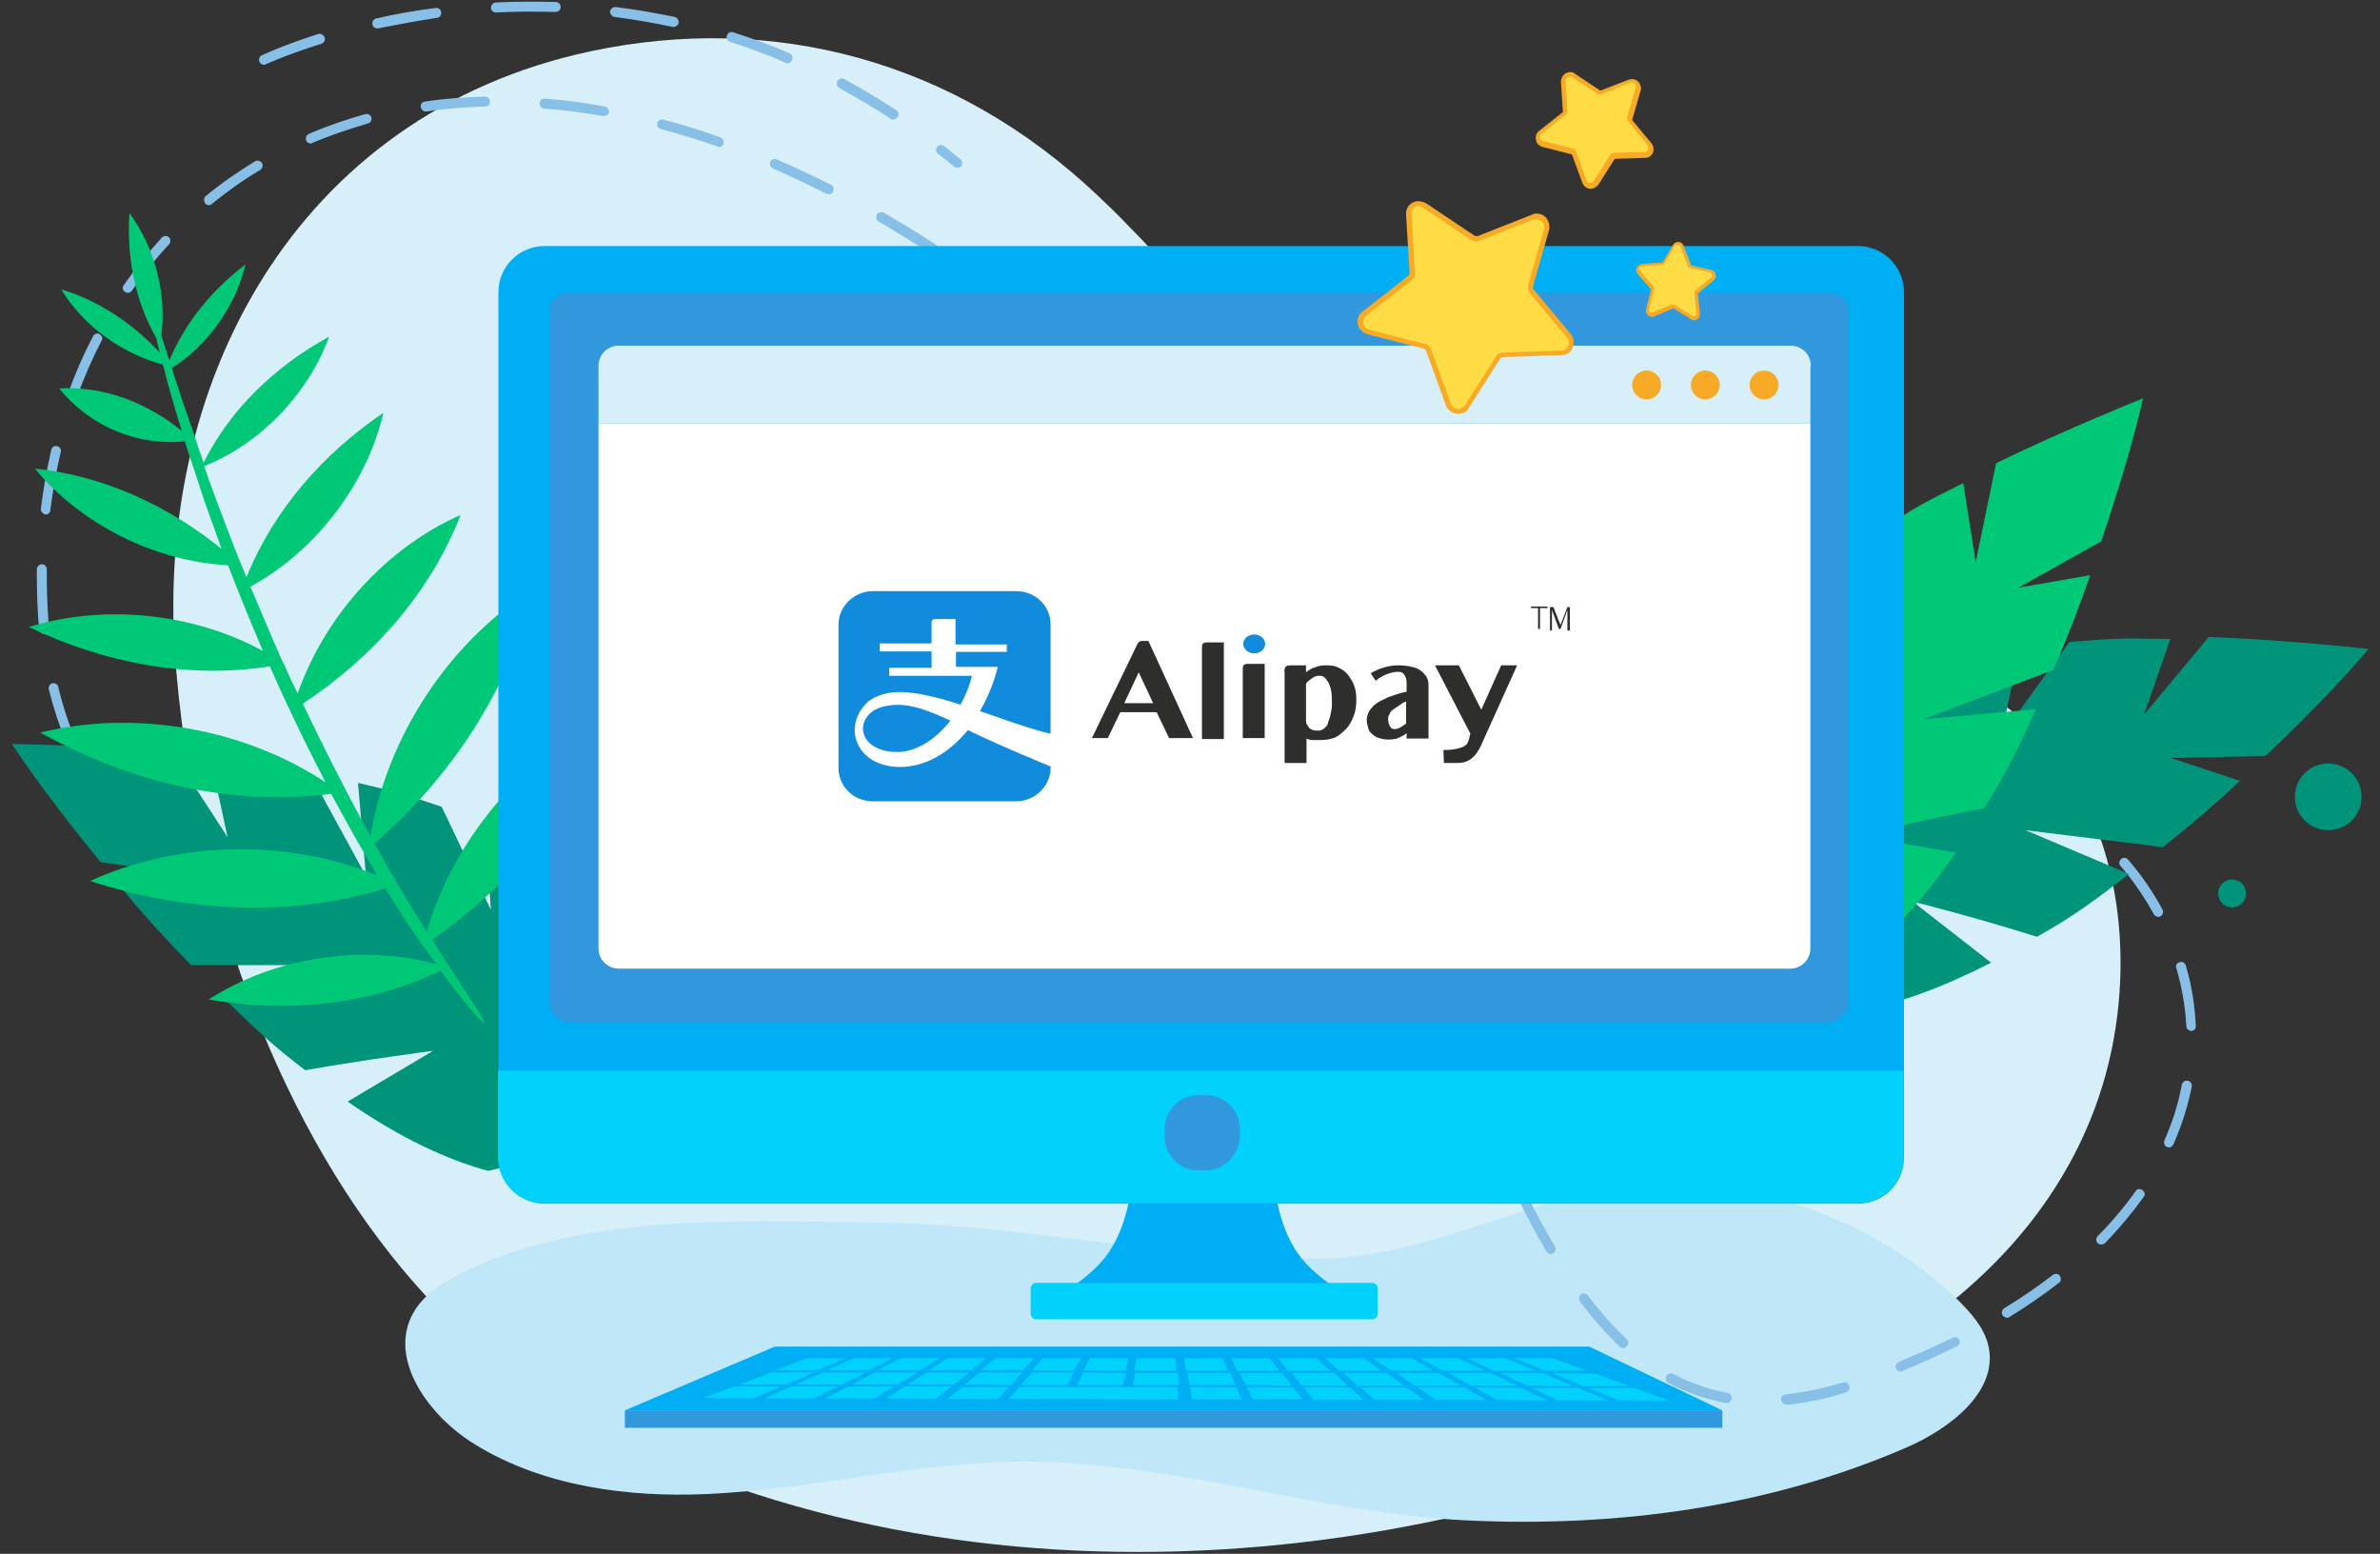<?xml version="1.0" encoding="utf-8"?>
<!-- Generator: Adobe Illustrator 22.0.1, SVG Export Plug-In . SVG Version: 6.00 Build 0)  -->
<svg version="1.1" id="Layer_1" xmlns="http://www.w3.org/2000/svg" xmlns:xlink="http://www.w3.org/1999/xlink" x="0px" y="0px"
	 viewBox="0 0 478 312" style="enable-background:new 0 0 478 312;" xml:space="preserve">
<rect x="0" y="0" width="478" height="312" fill="#333333" stroke="none"/>
<style type="text/css">
	.st0{fill:#D6EFF9;}
	.st1{fill:#BFE7F8;}
	.st2{fill:#87BFE7;}
	.st3{fill:#00957A;}
	.st4{fill:#00C876;}
	.st5{fill:#00AEF4;}
	.st6{fill:#00D1FD;}
	.st7{fill:#3198DE;}
	.st8{fill:#FFFFFF;}
	.st9{fill:#F7AA26;}
	.st10{fill:#FFDC45;}
	.st11{fill:#118CDC;}
	.st12{fill:#2E2E2D;}
</style>
<g>
	<g>
		<g>
			<g>
				<path class="st0" d="M57.7,218.3c-12.7-26.4-19.9-55.9-22.3-83.6C30.2,77.2,59.5,22.9,118.6,10.3c36.8-7.8,73.2,1.8,101.9,29
					c1.9,1.8,3.8,3.6,5.6,5.5c15.4,15.6,29.2,33.3,46,46.7c20,16,43.5,25.3,67.2,31.6c22,5.9,48.7,5.3,67.2,21.7
					c17.6,15.5,22.5,42.4,17.6,66c-5.7,27.4-24.5,47.6-46.1,60.2c-73.8,43.2-173.8,56-252.7,18.5c-5.4-2.6-10.6-5.4-15.8-8.4
					c-5.4-3.2-10-7.5-14.7-11.7C79.3,255.5,67,237.7,57.7,218.3z"/>
				<path class="st1" d="M242.4,251.8c-22.1-2-44.4-6.1-66.5-6.3c-27.4-0.3-61.3-2.3-85.9,11.6c-16.4,9.3-6.4,25.8,5.5,33
					c13.7,8.4,30.7,10.6,46.5,9.9c22.1-1,43.9-6.9,66-6.5c29.3,0.5,57.4,10.4,86.7,11.8c30,1.4,60.4-2.6,88.1-14.6
					c8.8-3.8,18.8-11.4,16.5-20.7c-0.9-3.5-3.4-6.3-6-8.9c-15.8-15.3-37.8-23.6-59.7-23.3c-23.7,0.4-44.6,14.6-68.2,14.9
					C257.7,252.9,250.1,252.5,242.4,251.8z"/>
				<g>
					<path class="st2" d="M358.7,282c-0.5,0-0.9-0.4-1-0.9c-0.1-0.5,0.3-1,0.9-1.1c3.6-0.4,7.5-1.2,11.5-2.4
						c0.5-0.2,1.1,0.1,1.3,0.7c0.2,0.5-0.1,1.1-0.7,1.3c-4.1,1.3-8.1,2.1-11.9,2.5C358.8,282,358.8,282,358.7,282z M346.8,281.7
						c-0.1,0-0.1,0-0.2,0c-4-0.7-7.9-2.1-11.5-4c-0.5-0.3-0.7-0.9-0.4-1.4s0.9-0.7,1.4-0.4c3.4,1.8,7.1,3.1,10.9,3.8
						c0.5,0.1,0.9,0.6,0.8,1.2C347.7,281.3,347.3,281.7,346.8,281.7z M381.7,275.4c-0.4,0-0.8-0.2-0.9-0.6c-0.2-0.5,0-1.1,0.5-1.3
						c3.8-1.6,7.4-3.2,10.9-4.9c0.5-0.2,1.1,0,1.3,0.4c0.2,0.5,0,1.1-0.4,1.3c-3.5,1.7-7.2,3.4-11,5
						C382,275.4,381.8,275.4,381.7,275.4z M326,270.7c-0.2,0-0.5-0.1-0.7-0.3c-2.7-2.6-5.4-5.6-8-9.1c-0.3-0.4-0.2-1.1,0.2-1.4
						c0.4-0.3,1.1-0.2,1.4,0.2c2.5,3.4,5.2,6.3,7.8,8.8c0.4,0.4,0.4,1,0,1.4C326.5,270.6,326.3,270.7,326,270.7z M403.1,264.6
						c-0.3,0-0.7-0.2-0.9-0.5c-0.3-0.5-0.1-1.1,0.3-1.4c3.5-2.1,6.8-4.4,9.8-6.7c0.4-0.3,1.1-0.3,1.4,0.2c0.3,0.4,0.3,1.1-0.2,1.4
						c-3.1,2.4-6.4,4.7-10,6.9C403.5,264.6,403.3,264.6,403.1,264.6z M311.5,251.8c-0.3,0-0.7-0.2-0.9-0.5
						c-1.9-3.2-3.8-6.7-5.7-10.6c-0.2-0.5,0-1.1,0.4-1.3c0.5-0.2,1.1,0,1.3,0.4c1.9,3.9,3.8,7.3,5.7,10.5c0.3,0.5,0.1,1.1-0.4,1.4
						C311.8,251.7,311.6,251.8,311.5,251.8z M422,249.9c-0.3,0-0.5-0.1-0.7-0.3c-0.4-0.4-0.4-1,0-1.4c2.9-2.9,5.4-5.9,7.6-9
						c0.3-0.5,0.9-0.6,1.4-0.2c0.5,0.3,0.6,0.9,0.2,1.4c-2.3,3.2-4.9,6.3-7.8,9.3C422.5,249.8,422.2,249.9,422,249.9z M300.6,230.4
						c-0.4,0-0.7-0.2-0.9-0.6c-1.5-3.4-3.1-7-4.8-11.1c-0.2-0.5,0-1.1,0.5-1.3c0.5-0.2,1.1,0,1.3,0.5c1.7,4.1,3.2,7.7,4.7,11
						c0.2,0.5,0,1.1-0.5,1.3C300.9,230.3,300.8,230.4,300.6,230.4z M435.6,230.4c-0.1,0-0.3,0-0.4-0.1c-0.5-0.2-0.7-0.8-0.5-1.3
						c1.6-3.6,2.8-7.4,3.5-11.2c0.1-0.5,0.6-0.9,1.2-0.8c0.5,0.1,0.9,0.6,0.8,1.2c-0.8,3.9-2,7.8-3.7,11.6
						C436.4,230.1,436,230.4,435.6,230.4z M291.3,208.2c-0.4,0-0.8-0.2-0.9-0.6c-1.5-3.7-2.9-7.4-4.4-11.2c-0.2-0.5,0-1.1,0.6-1.3
						c0.5-0.2,1.1,0,1.3,0.6c1.5,3.8,3,7.5,4.4,11.2c0.2,0.5,0,1.1-0.6,1.3C291.6,208.2,291.5,208.2,291.3,208.2z M440.1,207
						c-0.5,0-1-0.4-1-1c-0.2-3.9-0.9-7.8-2-11.6c-0.2-0.5,0.1-1.1,0.7-1.2c0.5-0.2,1.1,0.2,1.2,0.7c1.2,3.9,1.8,8,2,12
						C441.1,206.5,440.7,207,440.1,207C440.1,207,440.1,207,440.1,207z M325.9,192.2c-0.2,0-0.4-0.1-0.6-0.2c-0.4-0.3-0.5-1-0.2-1.4
						c1.6-2.1,4.3-5.3,7.9-9.2c0.4-0.4,1-0.4,1.4,0c0.4,0.4,0.4,1,0,1.4c-3.6,3.8-6.2,7-7.8,9C326.5,192.1,326.2,192.2,325.9,192.2z
						 M92.3,190.6c-3.1,0-6.2-0.1-9.1-0.3c-0.6,0-1-0.5-0.9-1.1c0-0.6,0.5-1,1.1-0.9c2.9,0.2,6,0.3,9,0.3c1,0,2,0,2.9,0
						c0.5,0,1,0.4,1,1s-0.4,1-1,1C94.3,190.6,93.3,190.6,92.3,190.6z M107.2,189.9c-0.5,0-0.9-0.4-1-0.9c0-0.5,0.4-1,0.9-1.1
						c7.2-0.6,11.8-1.5,11.8-1.5c0.5-0.1,1.1,0.2,1.2,0.8c0.1,0.5-0.2,1.1-0.8,1.2C119.1,188.4,114.5,189.3,107.2,189.9
						C107.2,189.9,107.2,189.9,107.2,189.9z M71.2,189.1c0,0-0.1,0-0.2,0c-4.1-0.6-8.1-1.4-11.9-2.4c-0.5-0.1-0.9-0.7-0.7-1.2
						s0.7-0.8,1.2-0.7c3.7,1,7.6,1.8,11.6,2.4c0.5,0.1,0.9,0.6,0.8,1.1C72.2,188.7,71.7,189.1,71.2,189.1z M282.5,185.9
						c-0.4,0-0.8-0.2-0.9-0.6c-1.5-3.7-3-7.4-4.5-11.1c-0.2-0.5,0-1.1,0.5-1.3c0.5-0.2,1.1,0,1.3,0.5c1.5,3.7,3,7.5,4.5,11.1
						c0.2,0.5,0,1.1-0.6,1.3C282.7,185.9,282.6,185.9,282.5,185.9z M433.5,184.1c-0.4,0-0.7-0.2-0.9-0.5c-1.9-3.4-4.1-6.7-6.7-9.7
						c-0.4-0.4-0.3-1.1,0.1-1.4c0.4-0.4,1.1-0.3,1.4,0.1c2.7,3.1,5,6.5,6.9,10c0.3,0.5,0.1,1.1-0.4,1.4
						C433.8,184.1,433.6,184.1,433.5,184.1z M48.1,182.8c-0.1,0-0.3,0-0.4-0.1c-3.8-1.6-7.5-3.5-10.8-5.6c-0.5-0.3-0.6-0.9-0.3-1.4
						c0.3-0.5,0.9-0.6,1.4-0.3c3.2,2,6.8,3.9,10.5,5.4c0.5,0.2,0.8,0.8,0.5,1.3C48.9,182.6,48.5,182.8,48.1,182.8z M342.4,174.7
						c-0.3,0-0.6-0.1-0.7-0.3c-0.4-0.4-0.3-1,0.1-1.4c3.1-2.8,6.3-5.3,9.5-7.6c0.5-0.3,1.1-0.2,1.4,0.2c0.3,0.5,0.2,1.1-0.2,1.4
						c-3.1,2.2-6.2,4.7-9.3,7.4C342.8,174.6,342.6,174.7,342.4,174.7z M28,170c-0.2,0-0.5-0.1-0.7-0.3c-3-2.8-5.6-5.9-7.9-9.2
						c-0.3-0.5-0.2-1.1,0.3-1.4c0.5-0.3,1.1-0.2,1.4,0.3c2.2,3.2,4.8,6.2,7.7,8.9c0.4,0.4,0.4,1,0,1.4C28.5,169.9,28.3,170,28,170z
						 M418,166c-0.2,0-0.4-0.1-0.6-0.2c-3.1-2.4-6.4-4.6-9.9-6.4c-0.5-0.3-0.7-0.9-0.4-1.3s0.9-0.7,1.3-0.4c3.6,1.9,7,4.1,10.2,6.6
						c0.4,0.3,0.5,1,0.2,1.4C418.6,165.9,418.3,166,418,166z M273.3,163.7c-0.4,0-0.8-0.2-0.9-0.6c-1.6-3.8-3.3-7.5-4.9-11
						c-0.2-0.5,0-1.1,0.5-1.3c0.5-0.2,1.1,0,1.3,0.5c1.6,3.5,3.2,7.2,4.9,11c0.2,0.5,0,1.1-0.5,1.3
						C273.5,163.7,273.4,163.7,273.3,163.7z M362,161c-0.4,0-0.7-0.2-0.9-0.5c-0.3-0.5-0.1-1.1,0.4-1.3c3.8-2,7.6-3.5,11.3-4.6
						c0.5-0.2,1.1,0.1,1.2,0.7c0.2,0.5-0.1,1.1-0.7,1.2c-3.6,1.1-7.3,2.6-10.9,4.5C362.3,160.9,362.1,161,362,161z M396.8,155.3
						c-0.1,0-0.1,0-0.2,0c-3.8-0.9-7.8-1.2-11.6-1c-0.5,0-1-0.4-1.1-0.9c0-0.6,0.4-1,0.9-1.1c4.1-0.2,8.2,0.1,12.2,1
						c0.5,0.1,0.9,0.7,0.8,1.2C397.6,155,397.2,155.3,396.8,155.3z M14.5,150.5c-0.4,0-0.8-0.2-0.9-0.6c-1.5-3.6-2.8-7.5-3.8-11.5
						c-0.1-0.5,0.2-1.1,0.7-1.2c0.5-0.1,1.1,0.2,1.2,0.7c0.9,3.9,2.2,7.7,3.7,11.2c0.2,0.5,0,1.1-0.5,1.3
						C14.7,150.4,14.6,150.5,14.5,150.5z M263.2,141.9c-0.4,0-0.7-0.2-0.9-0.6c-1.8-3.7-3.6-7.3-5.5-10.7c-0.3-0.5-0.1-1.1,0.4-1.4
						c0.5-0.3,1.1-0.1,1.4,0.4c1.8,3.4,3.7,7,5.5,10.7c0.2,0.5,0,1.1-0.5,1.3C263.5,141.8,263.4,141.9,263.2,141.9z M8.9,127.3
						c-0.5,0-0.9-0.4-1-0.9c-0.1-0.6-0.1-1.3-0.2-2c-0.2-2.9-0.3-5.8-0.3-8.6c0-0.5,0-1,0-1.5c0-0.5,0.5-1,1-1c0,0,0,0,0,0
						c0.6,0,1,0.5,1,1c0,0.5,0,1,0,1.5c0,2.8,0.1,5.6,0.3,8.4c0,0.6,0.1,1.3,0.2,1.9C9.9,126.7,9.5,127.2,8.9,127.3
						C8.9,127.3,8.9,127.3,8.9,127.3z M251.9,120.7c-0.3,0-0.7-0.2-0.9-0.5c-2-3.5-4.2-6.9-6.3-10.2c-0.3-0.5-0.2-1.1,0.3-1.4
						c0.5-0.3,1.1-0.2,1.4,0.3c2.1,3.3,4.3,6.8,6.3,10.3c0.3,0.5,0.1,1.1-0.4,1.4C252.2,120.7,252.1,120.7,251.9,120.7z M9.2,103.3
						c0,0-0.1,0-0.1,0c-0.5-0.1-0.9-0.6-0.9-1.1c0.5-4,1.2-8,2.1-11.9c0.1-0.5,0.7-0.9,1.2-0.7c0.5,0.1,0.9,0.7,0.7,1.2
						c-0.9,3.8-1.6,7.7-2.1,11.7C10.1,102.9,9.7,103.3,9.2,103.3z M238.8,100.5c-0.3,0-0.6-0.1-0.8-0.4c-2.3-3.3-4.8-6.5-7.2-9.5
						c-0.3-0.4-0.3-1.1,0.2-1.4c0.4-0.3,1.1-0.3,1.4,0.2c2.5,3.1,4.9,6.3,7.3,9.6c0.3,0.4,0.2,1.1-0.2,1.4
						C239.3,100.5,239.1,100.5,238.8,100.5z M223.8,81.8c-0.3,0-0.5-0.1-0.7-0.3c-2.7-3-5.5-5.8-8.3-8.6c-0.4-0.4-0.4-1,0-1.4
						c0.4-0.4,1-0.4,1.4,0c2.8,2.8,5.7,5.7,8.4,8.7c0.4,0.4,0.3,1-0.1,1.4C224.3,81.7,224,81.8,223.8,81.8z M14.7,80
						c-0.1,0-0.2,0-0.3-0.1c-0.5-0.2-0.8-0.8-0.6-1.3c1.4-3.8,3-7.5,4.9-11.1c0.3-0.5,0.9-0.7,1.3-0.4c0.5,0.3,0.7,0.9,0.4,1.3
						c-1.8,3.5-3.4,7.1-4.8,10.9C15.5,79.8,15.1,80,14.7,80z M206.6,65.2c-0.2,0-0.5-0.1-0.6-0.2c-3-2.6-6.2-5-9.4-7.4
						c-0.4-0.3-0.5-1-0.2-1.4c0.3-0.4,1-0.5,1.4-0.2c3.2,2.3,6.4,4.8,9.5,7.4c0.4,0.4,0.5,1,0.1,1.4
						C207.1,65.1,206.8,65.2,206.6,65.2z M25.7,58.8c-0.2,0-0.4-0.1-0.6-0.2c-0.5-0.3-0.6-0.9-0.2-1.4c2.3-3.3,4.9-6.5,7.6-9.5
						c0.4-0.4,1-0.4,1.4-0.1c0.4,0.4,0.4,1,0.1,1.4c-2.7,2.9-5.2,6-7.4,9.2C26.4,58.6,26,58.8,25.7,58.8z M187.2,51
						c-0.2,0-0.4-0.1-0.5-0.2c-3.4-2.2-6.8-4.3-10.2-6.3c-0.5-0.3-0.6-0.9-0.4-1.4c0.3-0.5,0.9-0.6,1.4-0.4c3.4,2,6.9,4.1,10.3,6.3
						c0.5,0.3,0.6,0.9,0.3,1.4C187.9,50.9,187.5,51,187.2,51z M42,41.2c-0.3,0-0.6-0.1-0.8-0.4c-0.3-0.4-0.3-1.1,0.1-1.4
						c3.1-2.6,6.5-4.9,9.9-7c0.5-0.3,1.1-0.1,1.4,0.3c0.3,0.5,0.1,1.1-0.3,1.4c-3.4,2-6.6,4.3-9.7,6.8C42.4,41.1,42.2,41.2,42,41.2z
						 M166.5,39c-0.2,0-0.3,0-0.5-0.1c-3.6-1.8-7.2-3.5-10.8-5.1c-0.5-0.2-0.7-0.8-0.5-1.3c0.2-0.5,0.8-0.7,1.3-0.5
						c3.6,1.6,7.3,3.3,10.9,5.1c0.5,0.3,0.7,0.9,0.4,1.3C167.2,38.8,166.8,39,166.5,39z M144.4,29.5c-0.1,0-0.2,0-0.3-0.1
						c-3.8-1.3-7.6-2.5-11.4-3.5c-0.5-0.1-0.8-0.7-0.7-1.2s0.7-0.8,1.2-0.7c3.8,1,7.7,2.2,11.5,3.6c0.5,0.2,0.8,0.8,0.6,1.3
						C145.2,29.2,144.9,29.5,144.4,29.5z M62.4,28.8c-0.4,0-0.8-0.2-0.9-0.6c-0.2-0.5,0-1.1,0.5-1.3c3.7-1.6,7.5-2.9,11.4-4
						c0.5-0.1,1.1,0.2,1.2,0.7c0.1,0.5-0.2,1.1-0.7,1.2c-3.8,1.1-7.6,2.4-11.2,3.9C62.7,28.8,62.5,28.8,62.4,28.8z M121.3,23.3
						c-0.1,0-0.1,0-0.2,0c-4-0.7-7.9-1.2-11.8-1.5c-0.5,0-1-0.5-0.9-1.1c0-0.6,0.5-1,1.1-0.9c3.9,0.3,8,0.8,12,1.6
						c0.5,0.1,0.9,0.6,0.8,1.2C122.2,23,121.8,23.3,121.3,23.3z M85.5,22.4c-0.5,0-0.9-0.4-1-0.9c-0.1-0.5,0.3-1.1,0.8-1.1
						c3.9-0.6,8-0.9,12.1-1c0,0,0,0,0,0c0.5,0,1,0.4,1,1c0,0.6-0.4,1-1,1c-4,0.1-8,0.4-11.8,1C85.6,22.4,85.5,22.4,85.5,22.4z"/>
				</g>
				<g>
					<g>
						<g>
							<path class="st3" d="M20.2,173.1l18.8,2.8l-14.3,2.8c4.5,5.4,8.2,9.5,13.7,15.1l27.8,0l-21.7,6.2c6.4,6.2,9.7,9.5,16.8,14.9
								C73.7,212.7,87,211,87,211l-17.2,10.2c8.7,6,17.7,10.8,26.8,13.5c1.5,0.4,0.1,0.1,1.5,0.4l17.4-4.1l-7.8,6.6
								c38.5,8.6,50.4-4.8,50.4-4.8s0-0.7-0.2-2.2c-0.2-1.1-0.4-2.6-0.9-4.5c-1.9-7.4-7.1-20.5-21.2-37.6l-2.2,13.2l-3.8-17.6
								c-1.3-1.2-2.7-2.4-4.1-3.6c-4.6-3.8-3.6-3.9-9.4-6.8l-2.9,18.4l-5.4-22.8c-3.4-1.7-7-3.2-10.7-4.6l1.3,18l-9.9-20.7
								c-7-2.4-9.5-3.1-16.8-4.8l1.6,18.7l-11.2-20.5c-10.9-2.3-10.5-2.1-20-3.1l3.4,15.8L34.6,151c-16-1.4-32.2-1.6-32.2-1.6
								S8.2,158.5,20.2,173.1z"/>
						</g>
					</g>
				</g>
				<path class="st4" d="M26,42.8c5.1,6.9,7.5,16.2,6.4,24.6c0.5,1.4,1,3.1,1.6,5c3.2-7.7,8.7-14.3,15.3-19.3
					c-2,8.4-7.6,16.3-14.8,20.8c1,3.1,2.1,6.6,3.5,10.5c0.6,1.8,1.3,3.7,1.9,5.7c0.3,0.9,0.7,1.9,1,2.8C46.3,82,55.5,73.4,66.1,67.6
					c-4.2,11.5-13.8,21.5-25.1,26c0.3,0.8,0.6,1.7,0.9,2.6c1.5,4.2,3.2,8.6,5,13.3c0.8,2.1,1.7,4.2,2.6,6.4C55,102.3,65,91,77,82.9
					c-3.4,14.5-13.7,27.8-26.7,34.9c2.1,5,4.3,10.2,6.6,15.4c0.1,0,0.1,0.1,0.2,0.1c0,0-0.1,0-0.1,0c0.8,1.8,1.6,3.6,2.5,5.4
					c0.1,0.2,0.2,0.4,0.3,0.5c5.5-15.6,17.8-29.2,32.7-35.8c-6.1,15.7-17.7,28.7-31.7,37.9c4.3,9,8.6,17.4,12.6,24.8
					c0.3,0.6,0.7,1.2,1,1.8c3.3-20,15.8-39,32.7-49.6c-4.6,20-16.5,37.7-31.9,51.1c1.6,2.8,3.1,5.5,4.6,8c1,1.7,2,3.4,3,5
					c1,1.6,1.9,3.1,2.8,4.5c0,0,0,0.1,0.1,0.1c5.5-18.5,19.3-35,36.5-43.2c-6.5,18.4-19.5,33.8-35.4,44.9
					c6.5,10.3,10.7,16.1,10.5,16.7c-0.1,0.4-3.4-3.1-8.8-10.5c-14.4,7-30.9,8.5-46.6,5.8c13.2-8.5,30.7-11.2,45.7-7.1
					c-0.8-1.2-1.7-2.4-2.7-3.8c0,0-0.1,0.1-0.1,0.1c0-0.1,0-0.1,0-0.2c-0.1-0.1-0.1-0.1-0.2-0.2c-0.9-1.4-1.9-2.8-2.9-4.3
					c-1-1.5-2-3.2-3.1-4.9c-0.4-0.6-0.8-1.2-1.2-1.9c-19.3,5.9-40.2,4.7-59.3-1.5c17.8-8.1,39.7-8.5,57.7-1.1
					c-1.3-2.2-2.6-4.4-4-6.8c-1.7-3-3.5-6.3-5.3-9.6C46.4,162,25.9,157,8.1,147.1c19.2-4.7,41-0.8,57.3,10c-2.6-5-5.2-10.2-7.8-15.8
					c-1.2-2.5-2.3-5-3.4-7.5c-16.5,2.6-33.4-0.7-48.4-7.9c15.3-4.7,33-2.8,47,4.8c-2.5-5.9-4.9-11.7-7-17.2
					c-14.8-0.8-29.5-8.2-38.8-19.4c13.8,1.4,26.7,7.4,37.5,16.1c-1.6-4.5-3.2-8.7-4.5-12.8c-0.7-2.2-1.4-4.3-2.1-6.3
					c-0.3-0.9-0.5-1.7-0.8-2.5C27.6,89.6,18,85.6,11.9,78c9-0.5,17.5,2.8,24.6,8.5c-0.1-0.4-0.3-0.9-0.4-1.3
					c-1.2-3.9-2.2-7.4-3-10.5c0,0,0,0,0,0c0,0,0-0.1,0-0.1c-0.1-0.5-0.3-1-0.4-1.4c-8.3-2.2-16.1-7.9-20.4-15.1
					c7.6,2.3,14.4,6.9,19.8,12.7c-0.3-1-0.5-2-0.7-2.9C27.1,60.4,25.4,51.5,26,42.8z"/>
				<g>
					<g>
						<g>
							<path class="st3" d="M455,151.8l-19,0.4l13.9,4.6c-5.2,4.8-9.3,8.4-15.5,13.3l-27.6-3.4l20.8,8.8
								c-7.1,5.4-10.8,8.3-18.5,12.6c-12-3.8-25-7.1-25-7.1l15.8,12.3c-9.4,4.8-18.9,8.5-28.3,10c-1.5,0.2-0.1,0-1.5,0.2l-16.7-6.3
								l6.9,7.5c-39.3,3.8-49.4-11.1-49.4-11.1s0.1-0.7,0.5-2.2c0.3-1.1,0.8-2.5,1.5-4.3c2.8-7.1,9.6-19.4,25.8-34.6l0.5,13.4
								l5.9-17c1.5-1,3-2,4.5-3c5.1-3.2,4.1-3.4,10.2-5.6l0.5,18.6l8.2-21.9c3.6-1.2,7.3-2.3,11.2-3.2l-3.6,17.7l12.4-19.3
								c7.2-1.6,9.8-1.9,17.3-2.7l-3.9,18.3l13.7-18.9c11.1-0.9,10.7-0.7,20.3-0.6l-5.3,15.2l13-15.6c16,0.6,32.1,2.4,32.1,2.4
								S468.7,138.9,455,151.8z"/>
						</g>
					</g>
				</g>
				<g>
					<g>
						<g>
							<path class="st4" d="M422,108.7l-16.6,9.3l14.4-2.5c-2.3,6.6-4.3,11.8-7.4,19l-26,9.9l22.5-2c-3.7,8.1-5.7,12.4-10.4,19.9
								c-12.4,2.3-25.4,5.5-25.4,5.5l19.7,3.4c-6,8.7-12.7,16.4-20.2,22.1c-1.2,0.9,0,0.1-1.2,0.9l-17.7,2.3l9.7,3.4
								c-32.9,21.8-48.8,13.5-48.8,13.5s-0.3-0.7-0.6-2.1c-0.2-1.1-0.5-2.6-0.7-4.5c-0.8-7.6-0.6-21.7,6.5-42.7l6.7,11.6l-2.7-17.8
								c0.8-1.6,1.7-3.2,2.6-4.8c2.9-5.2,2-4.9,6.4-9.7l9.2,16.2l-3.1-23.2c2.6-2.8,5.4-5.5,8.3-8.1l5.2,17.3l1.9-22.9
								c5.7-4.8,7.8-6.3,14-10.5l5.2,18l3.2-23.2c9.4-6,9.1-5.7,17.6-10l2.5,15.9l4.1-19.9c14.4-7,29.5-13,29.5-13
								S428.1,90.8,422,108.7z"/>
						</g>
					</g>
				</g>
				<circle class="st3" cx="467.6" cy="160" r="6.7"/>
				<circle class="st3" cx="448.3" cy="179.4" r="2.8"/>
				<g>
					<path class="st2" d="M192.3,33.7c-0.2,0-0.5-0.1-0.6-0.2c-1.1-0.9-2.2-1.8-3.3-2.6c-0.4-0.3-0.5-1-0.2-1.4
						c0.3-0.4,1-0.5,1.4-0.2c1.1,0.9,2.2,1.8,3.3,2.7c0.4,0.4,0.5,1,0.1,1.4C192.9,33.6,192.6,33.7,192.3,33.7z M179.3,24
						c-0.2,0-0.4-0.1-0.5-0.2c-3.3-2.2-6.8-4.2-10.2-6.1c-0.5-0.3-0.7-0.9-0.4-1.4c0.3-0.5,0.9-0.7,1.4-0.4c3.5,1.9,7,4,10.4,6.2
						c0.5,0.3,0.6,0.9,0.3,1.4C179.9,23.9,179.6,24,179.3,24z M53,13c-0.4,0-0.7-0.2-0.9-0.6c-0.2-0.5,0-1.1,0.5-1.3
						c0.2-0.1,4.2-2,11.4-4.3C64.4,6.7,65,7,65.2,7.5c0.2,0.5-0.1,1.1-0.7,1.3c-7,2.2-11.1,4.1-11.1,4.1C53.2,13,53.1,13,53,13z
						 M158.2,12.7c-0.1,0-0.3,0-0.4-0.1c-3.6-1.6-7.4-3-11.2-4.2c-0.5-0.2-0.8-0.7-0.6-1.3c0.2-0.5,0.7-0.8,1.3-0.6
						c3.8,1.2,7.6,2.6,11.3,4.2c0.5,0.2,0.7,0.8,0.5,1.3C158.9,12.4,158.6,12.7,158.2,12.7z M75.8,5.7c-0.5,0-0.9-0.3-1-0.8
						c-0.1-0.5,0.2-1.1,0.8-1.2c3.9-0.9,7.9-1.6,11.9-2.1c0.5-0.1,1.1,0.3,1.1,0.9c0.1,0.5-0.3,1.1-0.9,1.1
						C83.8,4.2,79.9,4.9,76,5.7C75.9,5.7,75.9,5.7,75.8,5.7z M135.3,5.4c-0.1,0-0.1,0-0.2,0c-3.8-0.8-7.8-1.5-11.7-2
						c-0.5-0.1-0.9-0.6-0.9-1.1c0.1-0.5,0.6-0.9,1.1-0.9c4,0.5,8,1.2,11.9,2c0.5,0.1,0.9,0.7,0.8,1.2C136.2,5,135.8,5.4,135.3,5.4z
						 M99.6,2.5c-0.5,0-1-0.4-1-0.9c0-0.6,0.4-1,0.9-1.1c4-0.2,8.1-0.2,12.1-0.1c0.6,0,1,0.5,1,1c0,0.6-0.5,1-1,1
						C107.6,2.3,103.6,2.3,99.6,2.5C99.6,2.5,99.6,2.5,99.6,2.5z"/>
				</g>
				<g>
					<path class="st5" d="M260.6,251.6c-4.3-6.2-4.7-14.6-4.7-14.6h-11.7h-5.2h-11.7c0,0-0.4,8.4-4.7,14.6
						c-4.3,6.2-13.2,10.1-13.2,10.1h29.6h5.2h29.6C273.8,261.7,264.9,257.8,260.6,251.6z"/>
					<path class="st5" d="M382.4,232.4c0,5.2-4.2,9.3-9.3,9.3H109.4c-5.2,0-9.3-4.2-9.3-9.3V58.7c0-5.2,4.2-9.3,9.3-9.3h263.7
						c5.2,0,9.3,4.2,9.3,9.3V232.4z"/>
					<path class="st6" d="M100,215v17.3c0,5.2,4.2,9.3,9.3,9.3h263.7c5.2,0,9.3-4.2,9.3-9.3V215H100z"/>
					<path class="st6" d="M275.6,264.9h-67.5c-0.6,0-1.1-0.5-1.1-1.1v-5.1c0-0.6,0.5-1.1,1.1-1.1h67.5c0.6,0,1.1,0.5,1.1,1.1v5.1
						C276.7,264.4,276.2,264.9,275.6,264.9z"/>
					<path class="st7" d="M367.2,205.2H114.4c-2.3,0-4.1-1.8-4.1-4.1V62.8c0-2.3,1.8-4.1,4.1-4.1h252.8c2.3,0,4.1,1.8,4.1,4.1v138.3
						C371.3,203.4,369.5,205.2,367.2,205.2z"/>
					<path class="st0" d="M363.7,73.5c0-2.3-1.8-4.1-4.1-4.1H124.3c-2.3,0-4.1,1.8-4.1,4.1V85h243.4V73.5z"/>
					<path class="st8" d="M120.2,85v105.4c0,2.3,1.8,4.1,4.1,4.1h235.2c2.3,0,4.1-1.8,4.1-4.1V85H120.2z"/>
					<g>
						<polygon class="st5" points="155.6,270.4 319.2,270.4 345.9,283.2 125.5,283.2 						"/>
						<rect x="125.5" y="283.2" class="st7" width="220.4" height="3.5"/>
					</g>
					<path class="st7" d="M242.2,235h-1.5c-3.7,0-6.8-3-6.8-6.8v-1.5c0-3.7,3-6.8,6.8-6.8h1.5c3.7,0,6.8,3,6.8,6.8v1.5
						C248.9,231.9,245.9,235,242.2,235z"/>
					<g>
						<g>
							<g>
								<g>
									<polygon class="st6" points="174.5,275.1 166.1,275.1 171.5,272.7 179.3,272.7 									"/>
									<polygon class="st6" points="164.2,275.1 155.8,275.1 162.1,272.7 169.8,272.7 									"/>
									<polygon class="st6" points="195,275.1 186.6,275.1 190.4,272.7 198.1,272.7 									"/>
									<polygon class="st6" points="184.8,275.1 176.3,275.1 181,272.7 188.7,272.7 									"/>
									<polygon class="st6" points="215.7,275.2 207.3,275.1 209.4,272.7 217.2,272.7 									"/>
									<polygon class="st6" points="205.5,275.1 197,275.1 200,272.7 207.7,272.7 									"/>
									<polygon class="st6" points="236.3,275.2 227.8,275.2 228.3,272.7 236,272.7 									"/>
									<polygon class="st6" points="226,275.2 217.6,275.2 218.9,272.7 226.6,272.7 									"/>
								</g>
								<g>
									<polygon class="st6" points="256.9,275.2 248.4,275.2 247.3,272.7 255,272.7 									"/>
									<polygon class="st6" points="246.6,275.2 238.2,275.2 237.8,272.7 245.6,272.7 									"/>
									<polygon class="st6" points="277.4,275.2 269,275.2 266.1,272.7 273.9,272.7 									"/>
									<polygon class="st6" points="267.1,275.2 258.7,275.2 256.7,272.7 264.4,272.7 									"/>
									<polygon class="st6" points="298.1,275.2 289.7,275.2 285.2,272.7 292.9,272.7 									"/>
									<polygon class="st6" points="287.8,275.2 279.4,275.2 275.7,272.7 283.5,272.7 									"/>
									<polygon class="st6" points="318.6,275.2 310.2,275.2 304,272.7 311.8,272.7 									"/>
									<polygon class="st6" points="308.4,275.2 299.9,275.2 294.6,272.7 302.3,272.7 									"/>
								</g>
							</g>
							<g>
								<g>
									<polygon class="st6" points="169.1,278 159.8,278 165.3,275.6 173.8,275.6 									"/>
									<polygon class="st6" points="157.8,278 148.6,278 154.8,275.6 163.4,275.6 									"/>
									<polygon class="st6" points="191.6,278 182.3,278 186.1,275.6 194.7,275.6 									"/>
									<polygon class="st6" points="180.3,278 171.1,278 175.7,275.6 184.2,275.6 									"/>
									<polygon class="st6" points="214.3,278.1 205,278.1 207.2,275.6 215.7,275.6 									"/>
									<polygon class="st6" points="203,278.1 193.8,278 196.7,275.6 205.3,275.6 									"/>
									<polygon class="st6" points="236.8,278.1 227.6,278.1 228,275.7 236.6,275.7 									"/>
									<polygon class="st6" points="225.5,278.1 216.3,278.1 217.6,275.6 226.1,275.7 									"/>
								</g>
								<g>
									<polygon class="st6" points="259.4,278.2 250.2,278.1 249,275.7 257.5,275.7 									"/>
									<polygon class="st6" points="248.1,278.1 238.9,278.1 238.5,275.7 247.1,275.7 									"/>
									<polygon class="st6" points="281.9,278.2 272.7,278.2 269.8,275.7 278.4,275.7 									"/>
									<polygon class="st6" points="270.7,278.2 261.4,278.2 259.4,275.7 268,275.7 									"/>
									<polygon class="st6" points="304.6,278.2 295.4,278.2 290.9,275.7 299.4,275.7 									"/>
									<polygon class="st6" points="293.4,278.2 284.1,278.2 280.4,275.7 289,275.7 									"/>
									<polygon class="st6" points="327.2,278.3 317.9,278.3 311.7,275.7 320.3,275.8 									"/>
									<polygon class="st6" points="315.9,278.3 306.7,278.2 301.3,275.7 309.9,275.7 									"/>
								</g>
							</g>
							<g>
								<g>
									<polygon class="st6" points="163.5,280.8 153.5,280.8 158.9,278.4 168.2,278.4 									"/>
									<polygon class="st6" points="151.3,280.8 141.2,280.7 147.5,278.4 156.8,278.4 									"/>
									<polygon class="st6" points="187.9,280.9 177.9,280.8 181.7,278.4 191,278.4 									"/>
									<polygon class="st6" points="175.7,280.8 165.7,280.8 170.3,278.4 179.6,278.4 									"/>
									<polygon class="st6" points="236.7,281 202.6,280.9 204.7,278.5 236.5,278.5 									"/>
									<polygon class="st6" points="200.4,280.9 190.3,280.9 193.3,278.5 202.6,278.5 									"/>
								</g>
								<g>
									<polygon class="st6" points="261.6,281 251.6,281 250.4,278.6 259.7,278.6 									"/>
									<polygon class="st6" points="249.4,281 239.4,281 239,278.5 248.3,278.6 									"/>
									<polygon class="st6" points="286.1,281.1 276.1,281.1 273.2,278.6 282.5,278.6 									"/>
									<polygon class="st6" points="273.9,281.1 263.8,281.1 261.8,278.6 271.1,278.6 									"/>
									<polygon class="st6" points="310.7,281.2 300.7,281.1 296.2,278.6 305.5,278.7 									"/>
									<polygon class="st6" points="298.5,281.1 288.5,281.1 284.8,278.6 294.1,278.6 									"/>
									<polygon class="st6" points="335.2,281.2 325.2,281.2 319,278.7 328.3,278.7 									"/>
									<polygon class="st6" points="323,281.2 312.9,281.2 307.6,278.7 316.9,278.7 									"/>
								</g>
							</g>
						</g>
					</g>
					<g>
						<path class="st9" d="M333.6,77.3c0,1.6-1.3,2.9-2.9,2.9s-2.9-1.3-2.9-2.9c0-1.6,1.3-2.9,2.9-2.9S333.6,75.7,333.6,77.3z"/>
					</g>
					<g>
						<path class="st9" d="M345.4,77.3c0,1.6-1.3,2.9-2.9,2.9c-1.6,0-2.9-1.3-2.9-2.9c0-1.6,1.3-2.9,2.9-2.9
							C344.1,74.4,345.4,75.7,345.4,77.3z"/>
					</g>
					<g>
						<path class="st9" d="M357.2,77.3c0,1.6-1.3,2.9-2.9,2.9c-1.6,0-2.9-1.3-2.9-2.9c0-1.6,1.3-2.9,2.9-2.9
							C355.9,74.4,357.2,75.7,357.2,77.3z"/>
					</g>
				</g>
				<g>
					<path class="st10" d="M293.1,82.7c-1,0.1-1.9-0.4-2.2-1.4l-4-11c-0.1-0.4-0.4-0.6-0.8-0.7l-11.3-2.9c-0.8-0.2-1.4-0.8-1.5-1.6
						c-0.2-0.8,0.1-1.6,0.8-2.1l9.2-7.2c0.3-0.2,0.5-0.6,0.4-1l-0.7-11.7c-0.1-1.1,0.7-2.1,1.8-2.2c0.5-0.1,1,0,1.4,0.3l9.7,6.5
						c0.2,0.2,0.5,0.2,0.8,0.2c0.1,0,0.2,0,0.3-0.1l10.9-4.3c0.2-0.1,0.3-0.1,0.5-0.1c0.7-0.1,1.4,0.2,1.9,0.7
						c0.5,0.5,0.6,1.2,0.4,1.9l-3.2,11.3c-0.1,0.4,0,0.8,0.2,1l7.5,9c0.5,0.6,0.6,1.4,0.3,2.1c-0.3,0.7-0.9,1.2-1.7,1.3
						c-0.1,0-0.1,0-0.2,0l-11.7,0.4c0,0-0.1,0-0.1,0c-0.3,0-0.6,0.2-0.8,0.5l-6.3,9.9C294.2,82.2,293.7,82.6,293.1,82.7z"/>
					<g>
						<path class="st9" d="M284.7,41.4c0.4,0,0.8,0,1.1,0.3l9.7,6.5c0.3,0.2,0.7,0.3,1.1,0.3c0.1,0,0.3-0.1,0.4-0.1l10.9-4.3
							c0.1-0.1,0.3-0.1,0.4-0.1c1.1-0.1,2.1,0.9,1.8,2l-3.2,11.3c-0.1,0.5,0,1.1,0.3,1.5l7.5,9c0.8,1,0.2,2.5-1,2.6
							c-0.1,0-0.1,0-0.2,0l-11.7,0.4c-0.1,0-0.1,0-0.2,0c-0.5,0.1-0.9,0.3-1.1,0.7l-6.3,9.9c-0.3,0.4-0.7,0.7-1.1,0.7
							c-0.7,0.1-1.5-0.3-1.7-1l-4-11c-0.2-0.5-0.6-0.9-1.1-1l-11.3-2.9c-1.3-0.3-1.6-2-0.6-2.8l9.2-7.2c0.4-0.3,0.6-0.8,0.6-1.4
							l-0.7-11.7C283.2,42.2,283.9,41.5,284.7,41.4 M284.6,40.4L284.6,40.4c-1.4,0.2-2.3,1.3-2.2,2.7l0.7,11.7
							c0,0.2-0.1,0.4-0.3,0.6l-9.2,7.2c-0.8,0.6-1.1,1.6-0.9,2.5s0.9,1.7,1.9,2l11.3,2.9c0.2,0.1,0.4,0.2,0.5,0.4l4,11
							c0.4,1.1,1.6,1.8,2.8,1.7c0.7-0.1,1.4-0.5,1.8-1.2l6.3-9.9c0.1-0.2,0.3-0.3,0.5-0.3c0,0,0,0,0.1,0l11.7-0.4c0.1,0,0.2,0,0.3,0
							c0.9-0.1,1.7-0.7,2-1.6c0.3-0.9,0.2-1.8-0.4-2.6l-7.5-9c-0.1-0.2-0.2-0.4-0.1-0.6l3.2-11.3c0.2-0.8,0-1.7-0.5-2.4
							c-0.6-0.7-1.4-1-2.3-0.9c-0.2,0-0.4,0.1-0.6,0.2l-10.9,4.3c-0.1,0-0.1,0-0.2,0c-0.2,0-0.3,0-0.5-0.1l-9.7-6.5
							C285.8,40.5,285.2,40.4,284.6,40.4L284.6,40.4z"/>
					</g>
				</g>
				<g>
					<path class="st10" d="M319.7,37.4c-0.6,0.1-1.2-0.3-1.4-0.9l-2.1-5.8c0-0.1-0.1-0.2-0.3-0.2l-6-1.5c-0.5-0.1-0.9-0.5-1-1
						c-0.1-0.5,0.1-1,0.5-1.3l4.9-3.8c0.1-0.1,0.2-0.2,0.1-0.3l-0.4-6.2c0-0.7,0.5-1.3,1.1-1.4c0.3,0,0.6,0,0.9,0.2l5.1,3.4
						c0.1,0.1,0.2,0.1,0.3,0.1l5.8-2.3c0.1,0,0.2-0.1,0.3-0.1c0.4-0.1,0.9,0.1,1.2,0.4c0.3,0.3,0.4,0.8,0.3,1.2l-1.7,5.9
						c0,0.1,0,0.2,0.1,0.3l3.9,4.8c0.3,0.4,0.4,0.9,0.2,1.3c-0.2,0.4-0.6,0.8-1.1,0.8c0,0-0.1,0-0.1,0c0,0-6.2,0.2-6.2,0.2
						c-0.1,0-0.2,0.1-0.3,0.2l-3.3,5.2C320.4,37.1,320,37.3,319.7,37.4z"/>
					<path class="st9" d="M315.2,15.4c0.2,0,0.4,0,0.6,0.1l5.1,3.4c0.2,0.1,0.4,0.2,0.6,0.1c0.1,0,0.1,0,0.2-0.1l5.7-2.3
						c0.1,0,0.1,0,0.2-0.1c0.6-0.1,1.1,0.5,0.9,1.1l-1.7,5.9c-0.1,0.3,0,0.6,0.2,0.8l3.9,4.8c0.4,0.5,0.1,1.3-0.5,1.4
						c0,0-0.1,0-0.1,0l-6.2,0.2c0,0-0.1,0-0.1,0c-0.2,0-0.5,0.2-0.6,0.4l-3.3,5.2c-0.1,0.2-0.4,0.4-0.6,0.4
						c-0.4,0.1-0.8-0.1-0.9-0.6l-2.1-5.8c-0.1-0.3-0.3-0.5-0.6-0.5l-6-1.5c-0.7-0.2-0.9-1.1-0.3-1.5l4.9-3.8
						c0.2-0.2,0.3-0.4,0.3-0.7l-0.4-6.2C314.4,15.8,314.8,15.5,315.2,15.4 M315.1,14.5L315.1,14.5c-0.9,0.1-1.6,1-1.6,1.9l0.4,6.1
						l-4.8,3.8c-0.5,0.4-0.8,1.1-0.6,1.8c0.1,0.7,0.6,1.2,1.3,1.4l5.9,1.5l2.1,5.7c0.3,0.8,1.1,1.3,1.9,1.2c0.5-0.1,1-0.4,1.3-0.8
						l3.3-5.2l6.1-0.2c0.1,0,0.1,0,0.2,0c0.6-0.1,1.2-0.5,1.4-1.1c0.2-0.6,0.1-1.3-0.3-1.8l-3.9-4.7l1.7-5.9c0.2-0.6,0-1.2-0.4-1.7
						c-0.4-0.5-1-0.7-1.6-0.6c-0.1,0-0.3,0.1-0.4,0.1l-5.7,2.2l-5.1-3.4C316,14.5,315.5,14.4,315.1,14.5L315.1,14.5z"/>
				</g>
				<g>
					<path class="st10" d="M340.3,63.9c-0.2,0-0.4,0-0.6-0.1l-3.5-2.2c-0.1,0-0.1,0-0.2,0l-3.9,1.6c-0.1,0-0.2,0.1-0.2,0.1
						c-0.3,0-0.6-0.1-0.8-0.3c-0.2-0.2-0.3-0.5-0.2-0.8l1-4c0-0.1,0-0.2-0.1-0.2l-2.7-3.1c-0.2-0.3-0.3-0.6-0.2-0.9
						c0.1-0.3,0.4-0.5,0.7-0.6c0,0,4.2-0.3,4.2-0.3c0.1,0,0.2-0.1,0.2-0.1l2.1-3.6c0.1-0.2,0.4-0.4,0.6-0.4c0.4-0.1,0.8,0.2,0.9,0.6
						l1.5,3.9c0,0.1,0.1,0.1,0.2,0.2l4,0.9c0.3,0.1,0.6,0.3,0.7,0.7c0.1,0.3,0,0.7-0.3,0.9l-3.2,2.7c-0.1,0.1-0.1,0.1-0.1,0.2
						l0.4,4.1C341.1,63.4,340.8,63.8,340.3,63.9z"/>
					<path class="st9" d="M337,49.2c0.2,0,0.5,0.1,0.6,0.4l1.5,3.9c0.1,0.2,0.2,0.3,0.4,0.3l4,0.9c0.5,0.1,0.6,0.7,0.2,1l-3.2,2.6
						c-0.1,0.1-0.2,0.3-0.2,0.5l0.4,4.1c0,0.3-0.2,0.6-0.5,0.6c-0.1,0-0.3,0-0.4-0.1l-3.5-2.2c-0.1-0.1-0.3-0.1-0.4-0.1
						c-0.1,0-0.1,0-0.1,0l-3.8,1.6c-0.1,0-0.1,0-0.2,0c-0.4,0.1-0.7-0.3-0.6-0.7l1-4c0-0.2,0-0.4-0.1-0.5l-2.7-3.1
						c-0.3-0.3-0.1-0.9,0.4-0.9c0,0,0,0,0,0l4.1-0.3c0,0,0,0,0,0c0.2,0,0.3-0.1,0.4-0.3l2.1-3.6C336.6,49.3,336.8,49.2,337,49.2
						 M336.9,48.6C336.9,48.6,336.9,48.6,336.9,48.6c-0.4,0-0.7,0.3-0.9,0.6l-2.1,3.5l-4.1,0.3c0,0-0.1,0-0.1,0
						c-0.4,0.1-0.8,0.4-1,0.8c-0.2,0.4-0.1,0.9,0.2,1.2l2.7,3.1l-1,4c-0.1,0.4,0,0.8,0.3,1.1c0.3,0.3,0.7,0.5,1.1,0.4
						c0.1,0,0.2,0,0.3-0.1l3.8-1.6l3.5,2.2c0.2,0.2,0.5,0.2,0.8,0.2c0.6-0.1,1.1-0.7,1-1.3l-0.4-4.1l3.2-2.6
						c0.4-0.3,0.5-0.8,0.4-1.2c-0.1-0.5-0.5-0.8-0.9-0.9l-4-0.9l-1.5-3.8C338,48.8,337.4,48.5,336.9,48.6L336.9,48.6z"/>
				</g>
			</g>
		</g>
	</g>
	<g>
		<path class="st11" d="M179,141.6c-1.1,0.1-3,0.5-4.1,1.5c-3.3,2.9-1.4,7.9,5.3,7.9c3.8,0,7.7-2.5,10.7-6.3
			C186.5,142.7,182.9,141.2,179,141.6z"/>
		<path class="st11" d="M203.5,145.1c6.2,2.1,7.5,2.2,7.5,2.2v-21.9c0-3.7-3-6.7-6.9-6.7h-28.8c-3.7,0-6.9,3-6.9,6.7v28.8
			c0,3.7,3,6.7,6.9,6.7h28.8c3.7,0,6.9-3,6.9-6.7v-0.3c0,0-11-4.5-16.6-7.3c-3.7,4.5-8.5,7.4-13.6,7.4c-8.5,0-11.4-7.4-7.3-12.2
			c0.8-1.1,2.3-2.1,4.7-2.6c3.6-0.8,9.3,0.5,14.7,2.3c1-1.8,1.8-3.7,2.3-5.8h-16.6v-1.6h8.5v-3.3h-10.4v-1.6h10.4V125
			c0,0,0-0.7,0.7-0.7h4.1v5.1h10.3v1.5H192v3h8.4c-0.8,3.3-2.1,6.3-3.6,8.9C199.6,143.7,201.9,144.6,203.5,145.1L203.5,145.1
			L203.5,145.1z"/>
		<path class="st12" d="M230.6,128.6l9,19.6h-4.8l-2.5-5.2H225l-2.5,5.2h-3.2l9.2-19c0,0,0.3-0.5,0.8-0.5H230.6L230.6,128.6z
			 M225.8,141.2h5.8l-2.9-6.2L225.8,141.2z M245.8,148.4h-4.4v-18.6c0-0.5,0.3-0.8,1-0.8h3.4V148.4z M254,148.2h-4.4v-14.1
			c0-0.5,0.3-0.8,1-0.8h3.4V148.2z M259.4,133.6h2.9v1.4c0.5-0.4,1.1-0.8,1.8-1c0.7-0.3,1.4-0.4,2.3-0.4c1,0,1.8,0.1,2.5,0.5
			c0.8,0.4,1.4,0.8,1.9,1.5c0.5,0.7,1,1.4,1.2,2.2c0.3,0.8,0.4,1.6,0.4,2.6c0,1.2-0.1,2.3-0.5,3.3c-0.4,1-0.8,1.9-1.5,2.6
			c-0.7,0.7-1.4,1.4-2.3,1.8c-1,0.4-1.9,0.5-3,0.5h-1.5c-0.4,0-0.8-0.1-1.2-0.3v4.9h-4.4v-18C257.8,133.6,258.5,133.6,259.4,133.6
			L259.4,133.6z M262.3,144.3c0,0.4,0,0.7,0.1,1c0.1,0.3,0.3,0.5,0.5,0.8c0.3,0.3,0.5,0.4,0.8,0.5c0.3,0.1,0.7,0.1,1.1,0.1
			c0.4,0,0.7-0.1,1.1-0.4c0.3-0.3,0.7-0.5,0.8-1.1c0.1-0.5,0.4-1,0.5-1.6c0.1-0.7,0.3-1.2,0.3-2.1c0-1,0-1.8-0.1-2.5
			c-0.1-0.7-0.3-1.2-0.5-1.8c-0.3-0.4-0.5-0.8-0.8-1.1c-0.3-0.3-0.7-0.4-1.1-0.4c-0.3,0-0.5,0-0.8,0.1c-0.3,0.1-0.5,0.3-0.7,0.4
			c-0.3,0.1-0.4,0.4-0.7,0.5c-0.3,0.3-0.4,0.4-0.5,0.7V144.3L262.3,144.3z M280.8,133.6c1.1,0,1.9,0.1,2.7,0.3
			c0.7,0.1,1.4,0.4,1.9,0.8c0.5,0.4,0.8,0.8,1.1,1.2c0.3,0.5,0.4,1.1,0.4,1.6v10.8h-4.4v-1.1c-0.3,0.3-0.5,0.4-0.7,0.5l-0.8,0.4
			c-0.3,0.1-0.5,0.3-1,0.3c-0.4,0.1-0.8,0.1-1.2,0.1c-0.7,0-1.2-0.1-1.8-0.3c-0.5-0.1-1-0.4-1.4-0.8c-0.4-0.3-0.7-0.7-0.8-1.2
			c-0.1-0.4-0.3-1-0.3-1.5c0-0.5,0.1-1.1,0.3-1.5c0.1-0.4,0.5-0.8,0.8-1.2c0.3-0.4,0.8-0.7,1.2-1c0.5-0.3,1-0.5,1.6-0.8
			c0.5-0.3,1.1-0.4,1.8-0.7c0.5-0.1,1.2-0.4,1.8-0.5l0.5-0.1v-1.5c0-0.4,0-0.8-0.1-1.2l-0.4-0.8c-0.1-0.1-0.4-0.4-0.5-0.4
			c-0.3-0.1-0.5-0.1-0.8-0.1c0,0-2.3,0-4.4,1.8l-1-1.5C275,135.4,277.5,133.6,280.8,133.6L280.8,133.6z M282.3,140.9
			c-0.4,0.1-0.8,0.4-1.2,0.7l-1.2,0.8c-0.4,0.3-0.7,0.5-0.8,1c-0.3,0.3-0.3,0.7-0.3,1c0,0.3,0,0.5,0.1,0.8c0.1,0.3,0.1,0.4,0.3,0.7
			c0.1,0.3,0.3,0.3,0.4,0.4c0.1,0.1,0.3,0.1,0.5,0.1c0.4,0,0.7-0.1,1.1-0.3l1.2-0.8v-4.4L282.3,140.9L282.3,140.9z M292.9,153.2
			h-2.9l-0.1-2.6c0,0,3.6,0.1,4.7-1.2c0.4-0.5,0.7-2.1,0.7-2.1l-7.1-13.7h4.8l4.5,8.9l4-8.9h3.2l-7.3,16.2
			C297.1,150.3,296,153.2,292.9,153.2L292.9,153.2z"/>
		<ellipse class="st11" cx="251.9" cy="129.3" rx="2.2" ry="1.9"/>
		<path class="st12" d="M309,122.1h-1.5v-0.3h3.3v0.3h-1.5v4.2h-0.4v-4.2H309L309,122.1z M311.5,121.9h0.5l1,2.6l0.4,1
			c0.1-0.3,0.3-0.7,0.4-1l1-2.6h0.5v4.7h-0.5v-4.1l-0.4,1.1l-1,2.7h-0.3l-1-2.7l-0.4-1.1v4.1h-0.4v-4.7H311.5L311.5,121.9z"/>
	</g>
</g>
</svg>
